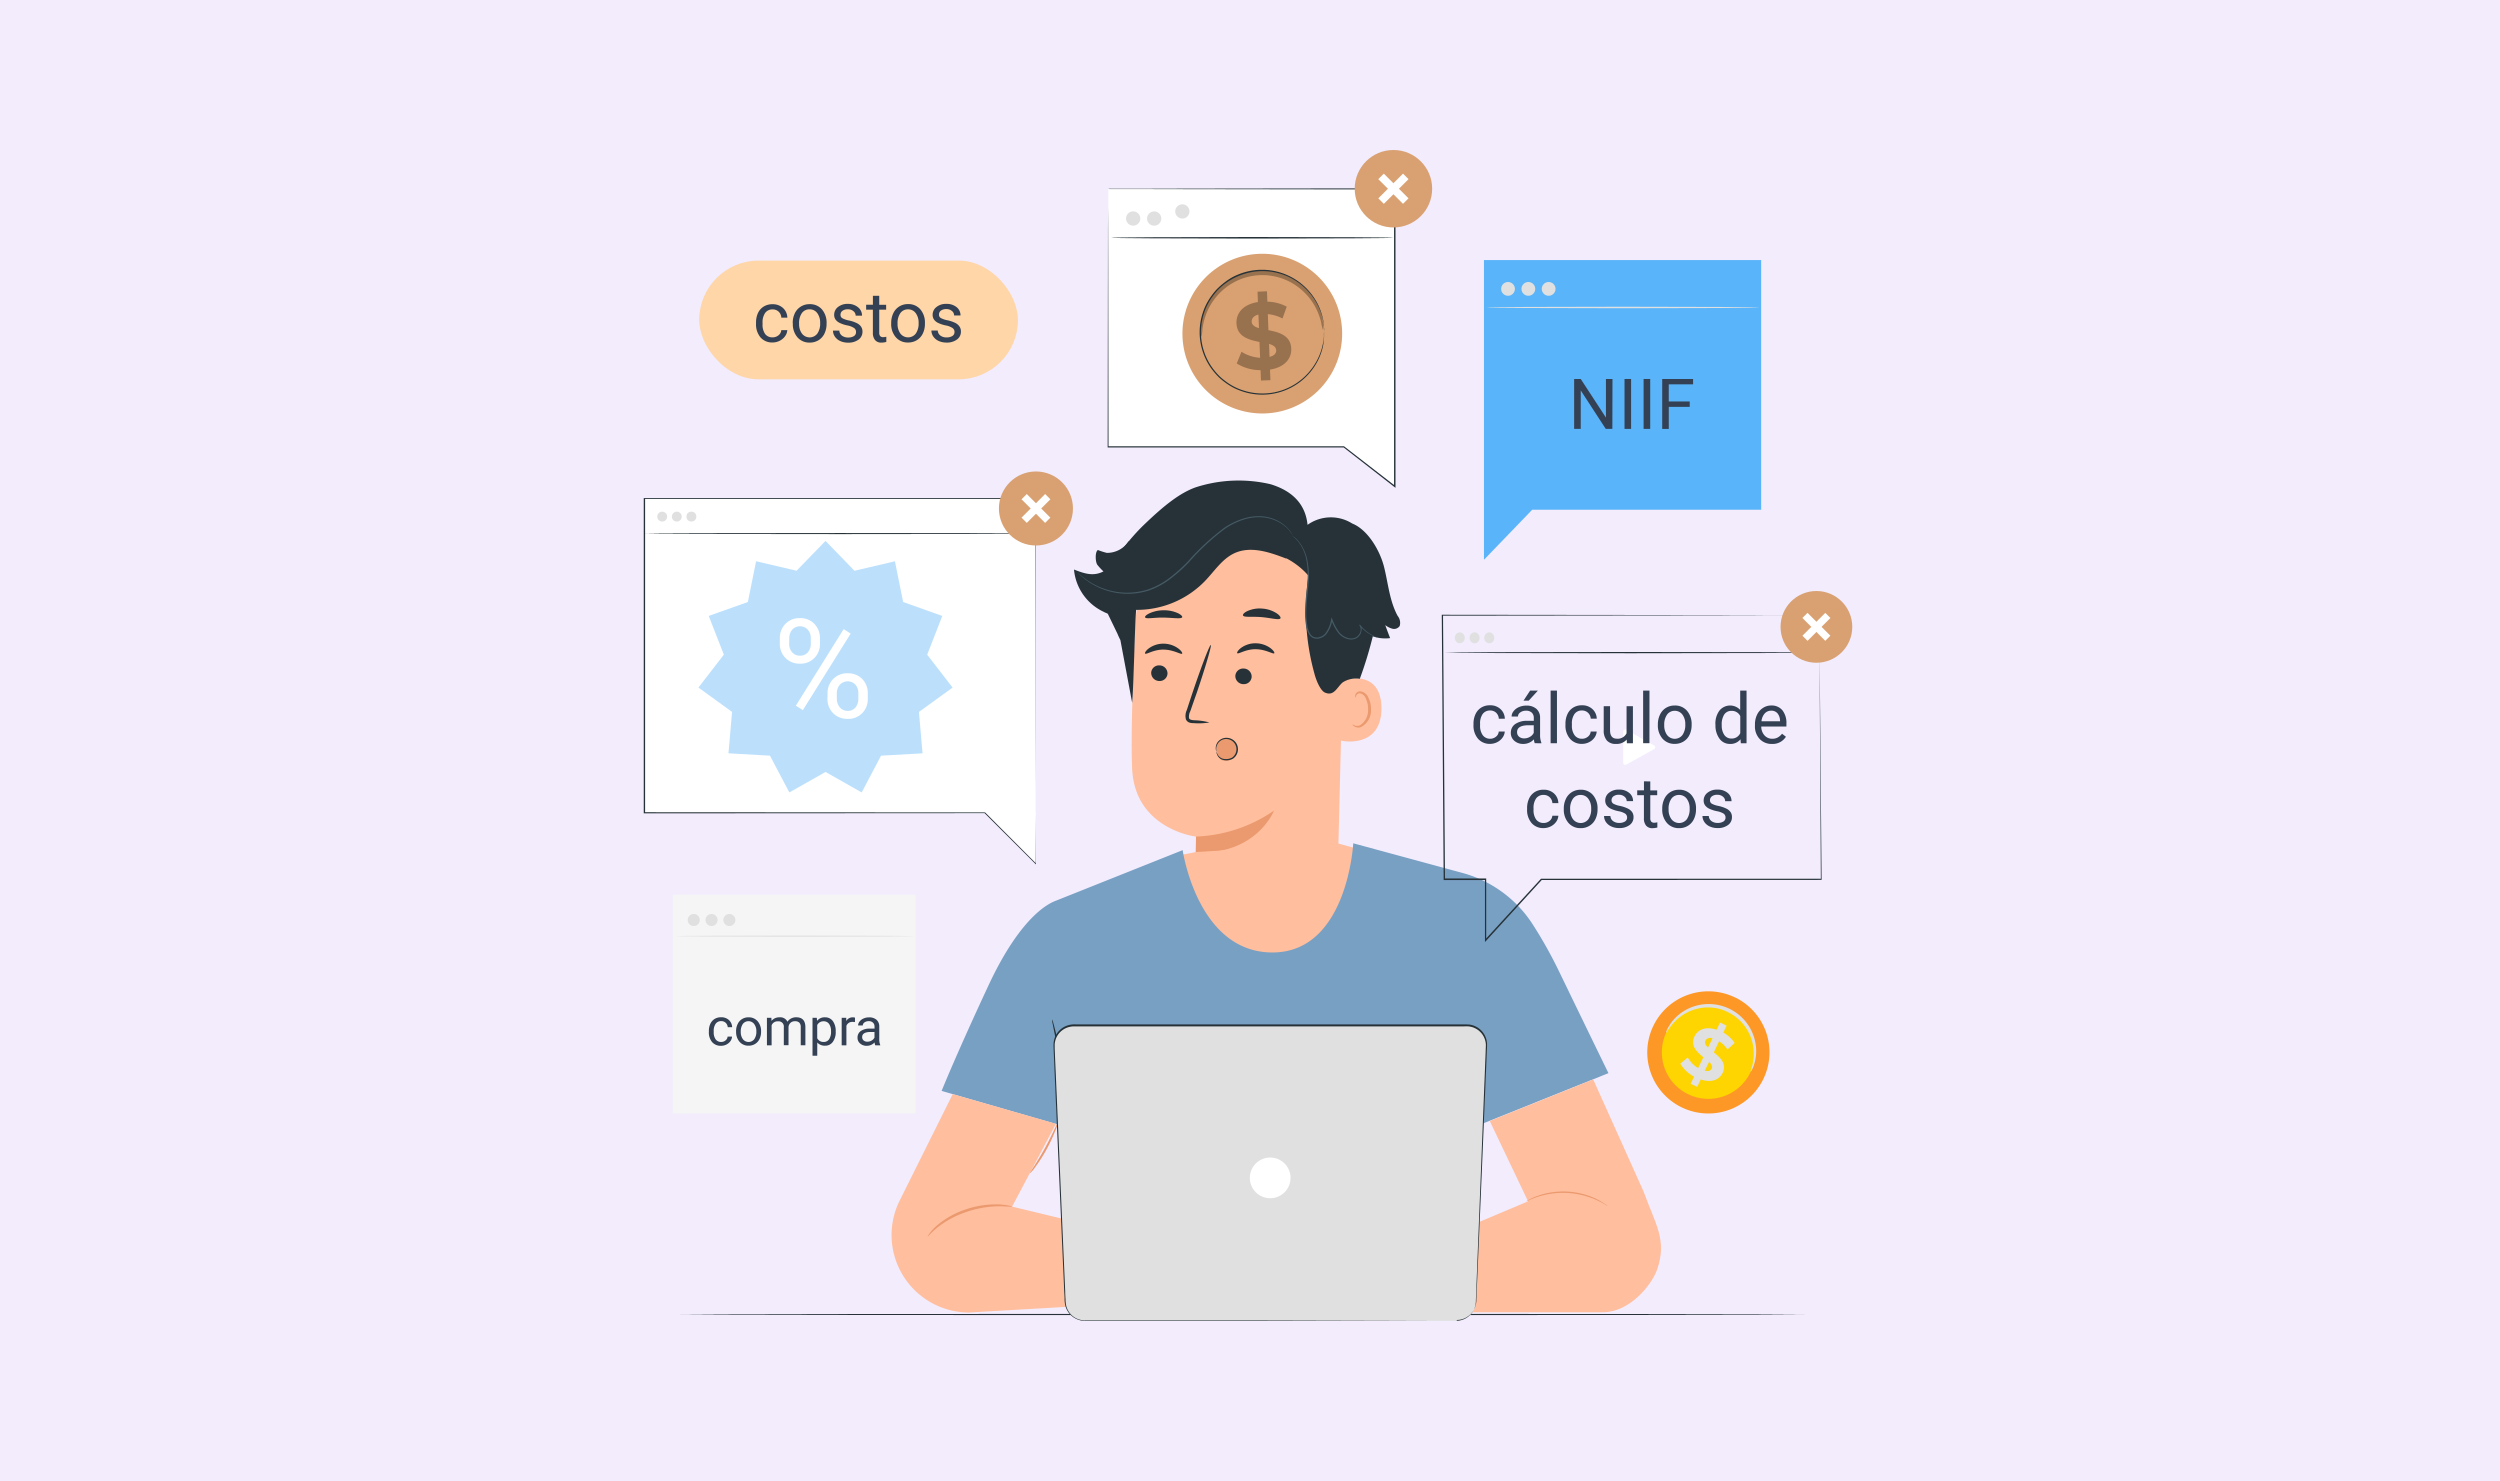<svg xmlns="http://www.w3.org/2000/svg" width="400" height="237" viewBox="0 0 400 237">
  <g id="Grupo_1118356" data-name="Grupo 1118356" transform="translate(-1020 -2379)">
    <rect id="Rectángulo_406637" data-name="Rectángulo 406637" width="400" height="237" transform="translate(1020 2379)" fill="#f2ecfd"/>
    <g id="nota2" transform="translate(1113.909 2390.153)">
      <g id="Grupo_1117788" data-name="Grupo 1117788" transform="translate(13.709 30.461)">
        <rect id="Rectángulo_406420" data-name="Rectángulo 406420" width="38.891" height="35.015" transform="translate(0 101.539)" fill="#f5f5f5"/>
        <path id="Trazado_909474" data-name="Trazado 909474" d="M67.893,327.064c0,.059-8.572.1-19.132.1s-19.132-.046-19.132-.1,8.572-.1,19.132-.1S67.893,327.023,67.893,327.064Z" transform="translate(-29.218 -218.895)" fill="#e0e0e0"/>
        <path id="Trazado_909475" data-name="Trazado 909475" d="M36.371,319.646a.963.963,0,1,1-.963-.963A.963.963,0,0,1,36.371,319.646Z" transform="translate(-32.029 -214.06)" fill="#e0e0e0"/>
        <path id="Trazado_909476" data-name="Trazado 909476" d="M43.225,319.646a.963.963,0,1,1-.963-.963h0a.956.956,0,0,1,.963.963Z" transform="translate(-36.031 -214.06)" fill="#e0e0e0"/>
        <path id="Trazado_909477" data-name="Trazado 909477" d="M50.081,319.646a.963.963,0,1,1-.963-.963A.963.963,0,0,1,50.081,319.646Z" transform="translate(-40.037 -214.06)" fill="#e0e0e0"/>
        <rect id="Rectángulo_406422" data-name="Rectángulo 406422" width="50.994" height="18.998" rx="9.499" transform="translate(4.259 0.079)" fill="#fed6a8"/>
        <path id="Trazado_909478" data-name="Trazado 909478" d="M340.77,67.13v47.949l7.723-8.01h36.629V67.13Z" transform="translate(-210.954 -67.13)" fill="#5ab4f9"/>
        <path id="Trazado_909479" data-name="Trazado 909479" d="M385.534,85.19c0,.067-9.778.12-21.835.12s-21.835-.054-21.835-.12,9.774-.12,21.835-.12S385.534,85.129,385.534,85.19Z" transform="translate(-211.591 -77.608)" fill="#e0e0e0"/>
        <path id="Trazado_909480" data-name="Trazado 909480" d="M349.574,76.668a1.1,1.1,0,1,1-1.11-1.1h0a1.1,1.1,0,0,1,1.11,1.1Z" transform="translate(-214.808 -72.059)" fill="#e0e0e0"/>
        <path id="Trazado_909481" data-name="Trazado 909481" d="M357.394,76.662a1.1,1.1,0,1,1-1.1-1.1h0a1.1,1.1,0,0,1,1.1,1.1Z" transform="translate(-219.376 -72.054)" fill="#e0e0e0"/>
        <path id="Trazado_909482" data-name="Trazado 909482" d="M365.215,76.668a1.1,1.1,0,1,1-1.1-1.1A1.1,1.1,0,0,1,365.215,76.668Z" transform="translate(-223.95 -72.059)" fill="#e0e0e0"/>
        <path id="Trazado_909483" data-name="Trazado 909483" d="M422.115,362.551a9.773,9.773,0,1,1-4.417-13.1h.025a9.761,9.761,0,0,1,4.392,13.1Z" transform="translate(-247.642 -231.438)" fill="#fd9826"/>
        <path id="Trazado_909484" data-name="Trazado 909484" d="M423.314,364.759a7.449,7.449,0,1,1-3.327-9.981h0a7.437,7.437,0,0,1,3.327,9.981Z" transform="translate(-250.922 -234.681)" fill="#fed401"/>
        <path id="Trazado_909485" data-name="Trazado 909485" d="M424.379,364.16a4.617,4.617,0,0,1,.225-.882,7.719,7.719,0,0,0-.025-4.08,7.483,7.483,0,0,0-.765-1.755,6.886,6.886,0,0,0-1.331-1.63,6.659,6.659,0,0,0-.878-.691,6.781,6.781,0,0,0-1-.562,7.21,7.21,0,0,0-1.077-.416,6.975,6.975,0,0,0-1.094-.217,6.649,6.649,0,0,0-1.077-.05,6.139,6.139,0,0,0-1.032.1,7.4,7.4,0,0,0-1.83.562,7.64,7.64,0,0,0-3.111,2.633c-.333.481-.491.765-.533.749a2.145,2.145,0,0,1,.341-.865,6.9,6.9,0,0,1,1.614-1.967,7.452,7.452,0,0,1,3.423-1.626,6.641,6.641,0,0,1,1.106-.129,7.438,7.438,0,0,1,2.342.266,7.767,7.767,0,0,1,1.165.416,7.924,7.924,0,0,1,1.081.611,7.38,7.38,0,0,1,.944.749,6.941,6.941,0,0,1,.782.857,6.629,6.629,0,0,1,.619.923,7.46,7.46,0,0,1,.99,3.66,6.925,6.925,0,0,1-.44,2.5C424.6,363.9,424.412,364.177,424.379,364.16Z" transform="translate(-251.887 -234.294)" fill="#e0e0e0"/>
        <path id="Trazado_909486" data-name="Trazado 909486" d="M419.585,369.555l-.566,1.19-1.043-.5.545-1.14a5.536,5.536,0,0,1-2.2-2.079l1.186-1a4.7,4.7,0,0,0,1.664,1.714l.832-1.742c-1.023-.832-2.134-1.845-1.414-3.328.533-1.106,1.792-1.664,3.53-1.065l.562-1.156,1.043.5-.528,1.106a5.271,5.271,0,0,1,1.813,1.664l-1.14,1.036a4.688,4.688,0,0,0-1.339-1.314l-.853,1.776c1.028.832,2.117,1.826,1.41,3.3C422.562,369.591,421.32,370.148,419.585,369.555Zm1.173-5.116.716-1.481c-.615-.141-.977.059-1.144.416s.042.716.416,1.065Zm.586,3.381c.175-.366-.029-.712-.416-1.081l-.695,1.422c.59.137.948-.025,1.11-.345Z" transform="translate(-255.087 -238.456)" fill="#e0e0e0"/>
      </g>
      <g id="Grupo_1117789" data-name="Grupo 1117789" transform="translate(14.732 199.06)">
        <path id="Trazado_909487" data-name="Trazado 909487" d="M211.4,472.618c0,.059-40.363.108-90.147.108s-90.156-.051-90.156-.108,40.342-.108,90.156-.108S211.4,472.556,211.4,472.618Z" transform="translate(-31.1 -472.51)" fill="#263238"/>
      </g>
      <g id="Grupo_1117790" data-name="Grupo 1117790" transform="translate(48.744 65.724)">
        <path id="Trazado_909488" data-name="Trazado 909488" d="M239.152,184.953l-.944,38.313c-.16,6.517-1.726,16.054-12.016,15.331h0c-8.88-1.3-10.934-9.828-10.776-15.908.075-2.882.129-5.286.116-5.586,0,0-9.732-1.156-10.2-10.813-.225-4.675.091-14.337.481-23.078A18.033,18.033,0,0,1,223.192,166l.931-.033C234.207,166.182,239.672,174.875,239.152,184.953Z" transform="translate(-166.838 -160.125)" fill="#ffbe9d"/>
        <path id="Trazado_909489" data-name="Trazado 909489" d="M229.959,283.069a23.489,23.489,0,0,0,12.477-4.159s-2.82,7.178-12.506,6.654Z" transform="translate(-181.247 -226.092)" fill="#eb996e"/>
        <path id="Trazado_909490" data-name="Trazado 909490" d="M245.832,216.134c.183.2,1.331-.653,2.949-.636s2.791.832,2.968.653c.087-.091-.1-.453-.611-.832a4.052,4.052,0,0,0-2.379-.769,3.864,3.864,0,0,0-2.346.757C245.919,215.681,245.749,216.043,245.832,216.134Z" transform="translate(-190.524 -188.5)" fill="#263238"/>
        <path id="Trazado_909491" data-name="Trazado 909491" d="M245.12,225.485a1.306,1.306,0,0,0,1.306,1.272,1.247,1.247,0,0,0,1.306-1.19v-.038a1.3,1.3,0,0,0-1.306-1.272,1.247,1.247,0,0,0-1.306,1.186Z" transform="translate(-190.12 -194.169)" fill="#263238"/>
        <path id="Trazado_909492" data-name="Trazado 909492" d="M229.757,227.6a10.217,10.217,0,0,0-2.429-.349c-.383-.025-.744-.087-.832-.341a1.913,1.913,0,0,1,.217-1.135c.321-.931.661-1.909,1.019-2.911,1.41-4.159,2.416-7.6,2.246-7.652s-1.451,3.281-2.862,7.453q-.511,1.534-.973,2.949a2.208,2.208,0,0,0-.141,1.5.963.963,0,0,0,.642.533,2.625,2.625,0,0,0,.649.067A9.94,9.94,0,0,0,229.757,227.6Z" transform="translate(-178.906 -188.885)" fill="#263238"/>
        <path id="Trazado_909493" data-name="Trazado 909493" d="M248.058,202.267c.141.366,1.444.141,2.991.278s2.808.524,3,.187c.087-.16-.141-.5-.657-.832a4.832,4.832,0,0,0-2.241-.722,4.779,4.779,0,0,0-2.321.366C248.27,201.793,248,202.092,248.058,202.267Z" transform="translate(-191.831 -180.68)" fill="#263238"/>
        <path id="Trazado_909494" data-name="Trazado 909494" d="M210.4,202.989c.16.3,1.43,0,2.961.029s2.787.253,2.961-.046c.075-.141-.166-.416-.691-.665a5.286,5.286,0,0,0-2.246-.457,5.456,5.456,0,0,0-2.266.47C210.582,202.573,210.324,202.831,210.4,202.989Z" transform="translate(-169.83 -181.081)" fill="#263238"/>
        <path id="Trazado_909495" data-name="Trazado 909495" d="M285.381,228.368c.166-.08,6.578-2.2,6.6,4.417s-6.626,5.282-6.654,5.091S285.381,228.368,285.381,228.368Z" transform="translate(-213.603 -196.345)" fill="#ffbe9d"/>
        <path id="Trazado_909496" data-name="Trazado 909496" d="M290.21,238.314c.029,0,.116.08.308.171a1.194,1.194,0,0,0,.865,0,2.85,2.85,0,0,0,1.31-2.567,3.8,3.8,0,0,0-.329-1.664,1.339,1.339,0,0,0-.874-.882.586.586,0,0,0-.678.321c-.087.183-.046.316-.08.329s-.145-.112-.091-.383a.7.7,0,0,1,.258-.416.832.832,0,0,1,.636-.175,1.618,1.618,0,0,1,1.211,1.023,3.889,3.889,0,0,1,.416,1.845,3,3,0,0,1-1.664,2.866,1.248,1.248,0,0,1-1.057-.171C290.223,238.476,290.185,238.327,290.21,238.314Z" transform="translate(-216.453 -199.3)" fill="#eb996e"/>
        <path id="Trazado_909497" data-name="Trazado 909497" d="M241.352,173.581c-1.293-2.383-1.51-5.178-2.166-7.806s-2.587-5.969-5.1-6.971a6.411,6.411,0,0,0-7.149.212c-.341-3.456-2.6-5.49-5.923-6.5a22.353,22.353,0,0,0-11.986.5c-2.525.907-4.991,2.87-8.039,5.776a32.243,32.243,0,0,0-3.53,3.964l-3.248,8.9,2.326,4.813a10.674,10.674,0,0,0,.453.977h0l1.884,10.036c.245-2.708.416-12.157.636-14.864a15.168,15.168,0,0,0,10.976-4.573c1.543-1.588,2.782-3.6,4.8-4.513,2.6-1.169,5.616-.133,8.277.9l-.112-.108a12.061,12.061,0,0,1,3.635,2.833,37.689,37.689,0,0,0,1.043,15.988c.225.777.857,2.391,1.6,2.712,1.464.628,1.917-.87,2.841-1.639a3.938,3.938,0,0,1,2.728-.566,62.084,62.084,0,0,0,2.079-6.8,6.026,6.026,0,0,0,2.77.287q-.4-1.036-.777-2.079a3.231,3.231,0,0,0,1.165.582,1.081,1.081,0,0,0,1.148-.449A1.774,1.774,0,0,0,241.352,173.581Z" transform="translate(-160.383 -151.918)" fill="#263238"/>
        <path id="Trazado_909498" data-name="Trazado 909498" d="M267.05,173.21a7.555,7.555,0,0,1,.935.923,6.834,6.834,0,0,1,1.364,3.256,12.481,12.481,0,0,1,.154,2.458c-.029.89-.137,1.838-.241,2.837a25.028,25.028,0,0,0-.187,3.161,10.664,10.664,0,0,0,.154,1.664,3.469,3.469,0,0,0,.619,1.643,1.46,1.46,0,0,0,1.344.507,2.188,2.188,0,0,0,1.247-.642,5.021,5.021,0,0,0,1.019-2.42l-.2.021a8.438,8.438,0,0,0,1.1,2.079,2.911,2.911,0,0,0,1.838,1.089,1.88,1.88,0,0,0,1-.137,1.6,1.6,0,0,0,.7-.642,1.685,1.685,0,0,0,.241-.832,1.177,1.177,0,0,0-.283-.761l-.1.087a6.238,6.238,0,0,0,2.013,1.63,6.6,6.6,0,0,0,.632.274,2.086,2.086,0,0,0,.229.067.706.706,0,0,0-.212-.1c-.141-.067-.354-.16-.611-.3a6.438,6.438,0,0,1-1.942-1.664l-.108.087a1.248,1.248,0,0,1,0,1.435,1.484,1.484,0,0,1-.632.566,1.693,1.693,0,0,1-.906.112,2.679,2.679,0,0,1-1.706-1.036,8.123,8.123,0,0,1-1.057-2.017l-.129-.316-.075.333a4.9,4.9,0,0,1-.973,2.313,1.984,1.984,0,0,1-1.119.578,1.248,1.248,0,0,1-1.139-.416,3.277,3.277,0,0,1-.574-1.539,10.87,10.87,0,0,1-.154-1.639,24.677,24.677,0,0,1,.175-3.136c.1-1,.2-1.95.221-2.853a11.915,11.915,0,0,0-.187-2.5,6.819,6.819,0,0,0-1.451-3.289,3.78,3.78,0,0,0-.989-.886Z" transform="translate(-202.929 -164.354)" fill="#455a64"/>
        <path id="Trazado_909499" data-name="Trazado 909499" d="M210.387,216.284c.183.2,1.331-.653,2.949-.636s2.791.832,2.968.653c.087-.091-.1-.453-.611-.832a4.025,4.025,0,0,0-2.375-.769,3.913,3.913,0,0,0-2.35.757C210.473,215.831,210.3,216.2,210.387,216.284Z" transform="translate(-169.819 -188.588)" fill="#263238"/>
        <path id="Trazado_909500" data-name="Trazado 909500" d="M212.75,224.275a1.31,1.31,0,0,0,1.31,1.272,1.247,1.247,0,0,0,1.3-1.194v-.033a1.3,1.3,0,0,0-1.306-1.272,1.248,1.248,0,0,0-1.306,1.186Z" transform="translate(-171.213 -193.463)" fill="#263238"/>
        <path id="Trazado_909501" data-name="Trazado 909501" d="M191.8,175.33a4.123,4.123,0,0,1-3.485,1.845,10.553,10.553,0,0,1-1.426-.457c-.481.274-.416,1.892-.1,2.35a9.281,9.281,0,0,0,.99,1.073c-1.609.832-3.04.358-4.716-.3a8.289,8.289,0,0,0,4.762,6.771,2.917,2.917,0,0,0,2.662.116,3.263,3.263,0,0,0,1.219-2.05,36.389,36.389,0,0,0,1.406-8.838Z" transform="translate(-153.877 -165.592)" fill="#263238"/>
        <path id="Trazado_909502" data-name="Trazado 909502" d="M238.182,251.831a1.323,1.323,0,0,1,1.156-.7,1.49,1.49,0,0,1,1.16.27,2.1,2.1,0,0,1,.461,2.375,1.746,1.746,0,0,1-2.192.832c-.786-.362-1.1-2.387-.554-3.061" transform="translate(-185.927 -209.864)" fill="#eb996e"/>
        <path id="Trazado_909503" data-name="Trazado 909503" d="M237.694,253.135a2.834,2.834,0,0,1,.171.379,1.384,1.384,0,0,0,.8.712,2.041,2.041,0,0,0,1.568-.187,1.639,1.639,0,0,0-.8-2.94,1.6,1.6,0,0,0-1.43.586,1.639,1.639,0,0,0-.333,1.032c0,.266.046.416.025.416s-.021-.033-.046-.1a1.384,1.384,0,0,1-.063-.312,1.618,1.618,0,0,1,.3-1.123,1.722,1.722,0,0,1,1.572-.691,1.826,1.826,0,0,1,.882,3.327,2.175,2.175,0,0,1-1.726.16,1.439,1.439,0,0,1-.832-.832,1.358,1.358,0,0,1-.087-.308Z" transform="translate(-185.713 -209.725)" fill="#263238"/>
        <path id="Trazado_909504" data-name="Trazado 909504" d="M218.814,168.752a6.07,6.07,0,0,0-.982-1.247,6.43,6.43,0,0,0-3.884-1.664,7.869,7.869,0,0,0-2.932.345,11.725,11.725,0,0,0-3.061,1.489,37.716,37.716,0,0,0-5.752,5.344,25.438,25.438,0,0,1-3.061,2.728,12.36,12.36,0,0,1-3.369,1.805,11.125,11.125,0,0,1-6.4.1,10.934,10.934,0,0,1-3.872-1.963l-.524-.441c-.15-.129-.258-.258-.354-.354l-.212-.225a.415.415,0,0,1-.067-.08l.08.067.225.208c.1.091.217.217.366.341l.524.416a11.231,11.231,0,0,0,3.86,1.88,11.018,11.018,0,0,0,6.3-.145,12.348,12.348,0,0,0,3.327-1.784,26.749,26.749,0,0,0,3.032-2.708,37.825,37.825,0,0,1,5.8-5.361,11.773,11.773,0,0,1,3.119-1.493,7.952,7.952,0,0,1,3-.329,6.4,6.4,0,0,1,3.913,1.78,4.691,4.691,0,0,1,.736.927l.145.27C218.818,168.711,218.818,168.748,218.814,168.752Z" transform="translate(-154.617 -159.942)" fill="#455a64"/>
        <path id="Trazado_909505" data-name="Trazado 909505" d="M221.04,293.629l3.669-.728,22.693-1.4,4.837,1.318L251.6,304.6l-10.934,6.971-10.605-.208-6.671-6.076-1.476-6.026Z" transform="translate(-176.055 -233.446)" fill="#ffbe9d"/>
        <path id="Trazado_909506" data-name="Trazado 909506" d="M231,312.169a71.43,71.43,0,0,0-4.359-7.794,19.435,19.435,0,0,0-11.188-8.143l-17.468-4.741s-.907,17.468-12.93,17.468-14.365-16.374-14.365-16.374l-20.234,8.073c-.695.27-5.386,1.892-10.847,13.6-5.2,11.151-7.486,16.852-7.486,16.852l20.82,6.017,1.3,18.745-.441,10.7,63.259-.141-.354-12.236.266-18.762.79,1.277,21.053-8.443S236.1,322.712,231,312.169Z" transform="translate(-124.117 -233.44)" fill="#78a0c3"/>
        <path id="Trazado_909507" data-name="Trazado 909507" d="M336,368.45c.1,0,.038,6.78-.124,15.139s-.354,15.122-.445,15.122-.038-6.78.125-15.139S335.923,368.45,336,368.45Z" transform="translate(-242.843 -278.393)" fill="#263238"/>
        <path id="Trazado_909508" data-name="Trazado 909508" d="M174.6,359.21a2.91,2.91,0,0,1,.233.695c.125.453.3,1.114.495,1.93.416,1.639.882,3.909,1.344,6.438s.782,4.833.982,6.5c.1.832.175,1.514.212,1.984a3.078,3.078,0,0,1,.025.732,2.864,2.864,0,0,1-.16-.716c-.08-.537-.187-1.194-.312-1.967-.258-1.664-.628-3.951-1.081-6.476s-.907-4.8-1.247-6.443c-.154-.769-.283-1.422-.391-1.955a3.3,3.3,0,0,1-.1-.72Z" transform="translate(-148.929 -272.996)" fill="#263238"/>
        <path id="Trazado_909509" data-name="Trazado 909509" d="M122.659,388l-8.484,17.023a12.4,12.4,0,0,0-1.284,6.131h0a12.406,12.406,0,0,0,12.394,11.782l24.308-1.41,1.065-11.071-18.5-4.463,7.008-13.25Z" transform="translate(-112.877 -289.812)" fill="#ffbe9d"/>
        <path id="Trazado_909510" data-name="Trazado 909510" d="M140.272,430.76c0,.08-.832-.063-2.184-.054a16.685,16.685,0,0,0-5.128.906,15.439,15.439,0,0,0-4.573,2.437c-1.048.832-1.548,1.51-1.6,1.468s.087-.2.308-.512a8.074,8.074,0,0,1,1.106-1.186,13.774,13.774,0,0,1,4.653-2.608,14.721,14.721,0,0,1,5.249-.8,9.456,9.456,0,0,1,1.6.191A1.749,1.749,0,0,1,140.272,430.76Z" transform="translate(-120.992 -314.579)" fill="#eb996e"/>
        <path id="Trazado_909511" data-name="Trazado 909511" d="M170.522,399.079a4.8,4.8,0,0,1-.416,1.3,25.15,25.15,0,0,1-3.161,5.735,4.767,4.767,0,0,1-.89,1.028c-.08-.059,1.144-1.726,2.367-3.947S170.431,399.046,170.522,399.079Z" transform="translate(-143.937 -296.282)" fill="#eb996e"/>
        <path id="Trazado_909512" data-name="Trazado 909512" d="M346.518,419.578H318V408.806l16.526-6.979L328.4,388.978l16.544-6.654,8.077,17.97c1.876,5.219,3.793,7.7,2.159,12.448C354.309,415.2,350.8,419.578,346.518,419.578Z" transform="translate(-232.688 -286.495)" fill="#ffbe9d"/>
        <path id="Trazado_909513" data-name="Trazado 909513" d="M188.669,435.475h4.758s10.735-3.88,12.943-3.511c1.988.333,9.271,5.17,10.7,6.127a.89.89,0,0,1,.345.441h0a1.564,1.564,0,0,1-.87,1.984l-.15.063.063.217a2.549,2.549,0,0,1,.112.87,1.048,1.048,0,0,1-1.95.453l.274.487a1.186,1.186,0,0,1,.15.653l-.025.445a1.2,1.2,0,0,1-.832,1.069h0a1.2,1.2,0,0,1-1.247-.329c-.923-1.015-2.911-3.048-4.267-3.273a31.159,31.159,0,0,0-4.4-.225,1.5,1.5,0,0,0-1.389.956h0c.8.059,6.38,2.968,8.355,4.006a2.113,2.113,0,0,1,1.148,1.593c.071.615-.241,1.247-1.464.977a53.9,53.9,0,0,1-7.34-2.782s-2.437-.695-4.011.416c-2.221,1.568-3.235,2.142-5.141,1.51a16.319,16.319,0,0,1-3.327-1.539l-3.743-.375S183.819,436.835,188.669,435.475Z" transform="translate(-155.653 -315.477)" fill="#ffbe9d"/>
        <path id="Trazado_909514" data-name="Trazado 909514" d="M226.36,444.155c0,.042.761-.2,2.017-.283a10.4,10.4,0,0,1,8.676,3.69,18.885,18.885,0,0,1,1.194,1.664,2.116,2.116,0,0,0-.241-.5,8.677,8.677,0,0,0-.832-1.247,10.078,10.078,0,0,0-8.8-3.743,8.167,8.167,0,0,0-1.481.254A2.017,2.017,0,0,0,226.36,444.155Z" transform="translate(-179.162 -322.344)" fill="#eb996e"/>
        <path id="Trazado_909515" data-name="Trazado 909515" d="M229.09,437.829a8.8,8.8,0,0,1,2.079-.366,9.151,9.151,0,0,1,4.894,1.393,19.411,19.411,0,0,1,3.931,3.328l1.081,1.144a3.576,3.576,0,0,0,.416.416,3.445,3.445,0,0,0-.354-.457c-.241-.287-.586-.7-1.032-1.194a18.226,18.226,0,0,0-3.939-3.406,8.888,8.888,0,0,0-4.991-1.352,5.822,5.822,0,0,0-1.56.287,3.132,3.132,0,0,0-.416.154C229.132,437.8,229.086,437.821,229.09,437.829Z" transform="translate(-180.756 -318.625)" fill="#eb996e"/>
        <path id="Trazado_909516" data-name="Trazado 909516" d="M294.2,436.245h-4.762s-10.732-3.88-12.943-3.511c-1.988.333-9.271,5.17-10.7,6.127a.891.891,0,0,0-.345.441h0a1.568,1.568,0,0,0,.87,1.984l.15.063-.063.217a2.55,2.55,0,0,0-.112.87,1.048,1.048,0,0,0,1.95.453l-.274.487a1.248,1.248,0,0,0-.15.653l.025.441a1.185,1.185,0,0,0,.83,1.068h0a1.194,1.194,0,0,0,1.247-.321c.923-1.019,2.911-3.052,4.267-3.277a31.248,31.248,0,0,1,4.412-.221,1.5,1.5,0,0,1,1.385.956h0c-.8.054-6.38,2.968-8.355,4.005a2.113,2.113,0,0,0-1.148,1.588c-.071.619.241,1.268,1.464.982a53.889,53.889,0,0,0,7.34-2.782s2.437-.7,4.011.416c2.221,1.568,3.235,2.142,5.141,1.51a16.325,16.325,0,0,0,3.327-1.539l3.743-.375S299.057,437.618,294.2,436.245Z" transform="translate(-201.943 -315.927)" fill="#ffbe9d"/>
        <path id="Trazado_909517" data-name="Trazado 909517" d="M283.894,444.985c0,.042-.761-.2-2.017-.278a10.4,10.4,0,0,0-8.692,3.705,12.474,12.474,0,0,0-1.194,1.664,2.359,2.359,0,0,1,.241-.495,8.684,8.684,0,0,1,.832-1.247,10.077,10.077,0,0,1,8.8-3.743,8.947,8.947,0,0,1,1.481.249A2.36,2.36,0,0,1,283.894,444.985Z" transform="translate(-205.815 -322.841)" fill="#eb996e"/>
        <path id="Trazado_909518" data-name="Trazado 909518" d="M280.455,438.623a8.626,8.626,0,0,0-2.079-.366,9.149,9.149,0,0,0-4.882,1.385,19.683,19.683,0,0,0-3.931,3.328l-1.081,1.148a3.57,3.57,0,0,1-.416.416,3.218,3.218,0,0,1,.354-.461c.241-.283.586-.695,1.036-1.19a17.885,17.885,0,0,1,3.931-3.406,8.887,8.887,0,0,1,4.991-1.352,5.824,5.824,0,0,1,1.555.287,2.5,2.5,0,0,1,.416.154A.388.388,0,0,1,280.455,438.623Z" transform="translate(-203.52 -319.086)" fill="#eb996e"/>
        <path id="Trazado_909519" data-name="Trazado 909519" d="M370.077,427.751c-.025.038-.642-.416-1.765-.935-.278-.125-.586-.262-.931-.379s-.707-.233-1.1-.345a13.122,13.122,0,0,0-5.244-.3c-.416.071-.782.124-1.131.221a8.566,8.566,0,0,0-.969.27c-1.173.383-1.845.761-1.864.722a2.033,2.033,0,0,1,.466-.278,3.8,3.8,0,0,1,.57-.278,6.591,6.591,0,0,1,.777-.312,8.04,8.04,0,0,1,.977-.3,10.741,10.741,0,0,1,1.144-.241,12.508,12.508,0,0,1,5.324.3c.4.125.773.229,1.11.375a7.823,7.823,0,0,1,.935.416,5.73,5.73,0,0,1,.74.416,4.308,4.308,0,0,1,.533.345A2.165,2.165,0,0,1,370.077,427.751Z" transform="translate(-255.51 -311.678)" fill="#eb996e"/>
        <path id="Trazado_909520" data-name="Trazado 909520" d="M239.731,408.9H180.3a3.157,3.157,0,0,1-3.149-3.02l-1.784-40.9a3.153,3.153,0,0,1,3.007-3.294H241.4a3.157,3.157,0,0,1,3.157,3.157v.129l-1.664,40.9a3.153,3.153,0,0,1-3.161,3.028Z" transform="translate(-149.374 -274.438)" fill="#e0e0e0"/>
        <path id="Trazado_909521" data-name="Trazado 909521" d="M239.61,408.581a3.854,3.854,0,0,0,.574-.067,3.111,3.111,0,0,0,1.493-.74,3.169,3.169,0,0,0,1.061-2.433q.063-1.634.145-3.764c.225-5.665.545-13.858.944-23.987q.15-3.806.316-7.948c.054-1.381.112-2.791.166-4.225,0-.358.042-.728.029-1.077a3.077,3.077,0,0,0-1.685-2.557,3.039,3.039,0,0,0-1.043-.312c-.358-.029-.744,0-1.123,0H178.676a3.327,3.327,0,0,0-1.377.208,3.048,3.048,0,0,0-1.822,1.967,3.362,3.362,0,0,0-.125.678v.7c.021.474.038.948.059,1.422l.125,2.833q.245,5.644.481,11.113c.316,7.287.619,14.311.911,21.007.038.832.071,1.664.108,2.5,0,.416.033.832.054,1.247a4.444,4.444,0,0,0,.15,1.19,3.078,3.078,0,0,0,1.451,1.784,3.117,3.117,0,0,0,1.1.354c.379.042.786.021,1.181.025h25.815l24,.033,6.525.021h-6.522l-24,.033H181.006c-.416,0-.79,0-1.2-.025a3.265,3.265,0,0,1-2.716-2.271,4.523,4.523,0,0,1-.16-1.247c0-.416-.038-.832-.059-1.247q-.05-1.247-.108-2.5c-.3-6.7-.6-13.724-.923-21.007q-.241-5.465-.487-11.113-.063-1.41-.12-2.833l-.063-1.422a6.99,6.99,0,0,1,0-.722,3.558,3.558,0,0,1,.129-.728,3.256,3.256,0,0,1,1.95-2.1,3.55,3.55,0,0,1,1.456-.225h61.8c.383,0,.752,0,1.144.021a3.256,3.256,0,0,1,2.624,1.955,3.328,3.328,0,0,1,.258,1.085c0,.379,0,.728-.029,1.089q-.087,2.159-.175,4.23-.175,4.159-.333,7.948c-.416,10.123-.769,18.3-1.011,23.981q-.1,2.121-.16,3.743a3.231,3.231,0,0,1-1.1,2.466,3.161,3.161,0,0,1-1.518.732c-.137.021-.274.033-.416.042Z" transform="translate(-149.255 -274.121)" fill="#263238"/>
        <path id="Trazado_909522" data-name="Trazado 909522" d="M257.213,415.636a3.256,3.256,0,1,1-3.256-3.256h0A3.261,3.261,0,0,1,257.213,415.636Z" transform="translate(-193.379 -304.052)" fill="#fff"/>
      </g>
      <g id="Grupo_1117791" data-name="Grupo 1117791" transform="translate(136.78 83.409)">
        <path id="Trazado_909523" data-name="Trazado 909523" d="M384.943,203.676v.744c0,.495,0,1.247.025,2.2,0,1.942.046,4.8.08,8.455.063,7.34.154,17.909.27,30.831V246h-.08l-44.751.021.075-.033-8.921,9.753-.187.2V245.916l.108.108h-6.717v-.108c-.1-15.213-.2-29.554-.3-42.239v-.1h.1l43.636.05,12.307.025h-.042l-12.327.025-43.575.05.1-.1c.1,12.685.2,27.035.316,42.24l-.108-.1h6.7v9.874l-.187-.071,8.921-9.72.029-.033h44.86l-.08.087c-.075-12.893-.137-23.453-.179-30.777-.021-3.669-.034-6.529-.042-8.476v-2.221C384.968,203.921,384.943,203.676,384.943,203.676Z" transform="translate(-324.55 -199.778)" fill="#263238"/>
        <path id="Trazado_909524" data-name="Trazado 909524" d="M385.187,218.005c0,.05-13.359.1-29.837.1s-29.843-.046-29.843-.1,13.359-.1,29.843-.1S385.187,217.948,385.187,218.005Z" transform="translate(-325.106 -208.148)" fill="#263238"/>
        <ellipse id="Elipse_13488" data-name="Elipse 13488" cx="0.798" cy="0.874" rx="0.798" ry="0.874" transform="translate(2.079 6.617)" fill="#e0e0e0"/>
        <ellipse id="Elipse_13489" data-name="Elipse 13489" cx="0.798" cy="0.874" rx="0.798" ry="0.874" transform="translate(4.442 6.617)" fill="#e0e0e0"/>
        <ellipse id="Elipse_13490" data-name="Elipse 13490" cx="0.798" cy="0.874" rx="0.798" ry="0.874" transform="translate(6.8 6.617)" fill="#e0e0e0"/>
        <path id="Trazado_909525" data-name="Trazado 909525" d="M394.34,253.04v-5.02a.321.321,0,0,1,.321-.321.316.316,0,0,1,.16.046l4.484,2.529a.321.321,0,0,1,0,.558l-4.488,2.5a.321.321,0,0,1-.416-.116.317.317,0,0,1-.062-.171Z" transform="translate(-365.314 -225.549)" fill="#fff"/>
        <circle id="Elipse_13491" data-name="Elipse 13491" cx="5.739" cy="5.739" r="5.739" transform="translate(54.197 0)" fill="#d9a171"/>
        <rect id="Rectángulo_406423" data-name="Rectángulo 406423" width="5.174" height="1.156" transform="translate(57.699 7.157) rotate(-45)" fill="#fff"/>
        <rect id="Rectángulo_406424" data-name="Rectángulo 406424" width="1.156" height="5.174" transform="translate(57.695 4.31) rotate(-45)" fill="#fff"/>
      </g>
      <g id="Grupo_1117794" data-name="Grupo 1117794" transform="translate(83.315 12.847)">
        <path id="Trazado_909526" data-name="Trazado 909526" d="M196.25,39.69v41.3h37.722l8.151,6.306V39.69Z" transform="translate(-196.146 -33.489)" fill="#fff"/>
        <path id="Trazado_909527" data-name="Trazado 909527" d="M196.1,39.591h3.277l9.312-.025,33.274-.046h.091V87.44l-.175-.133-8.124-6.328H196v-.087c.021-12.477.033-22.791.046-30.016,0-3.6,0-6.426.025-8.351v.038c0,1.93,0,4.762.021,8.368,0,7.212.029,17.526.046,29.945l-.087-.087h37.76l.029.021L242,87.13l-.175.087V39.607l.1.1-33.223-.05-9.332-.021h-3.1Z" transform="translate(-196 -33.389)" fill="#263238"/>
        <path id="Trazado_909528" data-name="Trazado 909528" d="M242.507,58.375c0,.067-10.114.125-22.583.125s-22.584-.059-22.584-.125,10.108-.125,22.584-.125S242.507,58.3,242.507,58.375Z" transform="translate(-196.782 -44.33)" fill="#263238"/>
        <path id="Trazado_909529" data-name="Trazado 909529" d="M205.359,49.544a1.14,1.14,0,1,1-1.14-1.144h0a1.139,1.139,0,0,1,1.14,1.144Z" transform="translate(-200.135 -38.577)" fill="#e0e0e0"/>
        <path id="Trazado_909530" data-name="Trazado 909530" d="M213.438,49.55a1.14,1.14,0,1,1-1.14-1.14h0a1.135,1.135,0,0,1,1.14,1.135Z" transform="translate(-204.854 -38.582)" fill="#e0e0e0"/>
        <path id="Trazado_909531" data-name="Trazado 909531" d="M221.811,49.27a1.138,1.138,0,1,1,1.14-1.139,1.138,1.138,0,0,1-1.14,1.139Z" transform="translate(-209.862 -38.302)" fill="#e0e0e0"/>
        <path id="Trazado_909532" data-name="Trazado 909532" d="M250.32,77.144a12.776,12.776,0,1,1-13.105-12.439h.025a12.764,12.764,0,0,1,13.08,12.439Z" transform="translate(-212.805 -48.097)" fill="#d9a171"/>
        <path id="Trazado_909533" data-name="Trazado 909533" d="M251.505,81.478A9.741,9.741,0,1,1,241.524,72h0a9.72,9.72,0,0,1,9.981,9.457Z" transform="translate(-217.044 -52.357)" fill="#d9a171"/>
        <g id="Grupo_1117792" data-name="Grupo 1117792" transform="translate(14.857 19.271)" opacity="0.3">
          <path id="Trazado_909534" data-name="Trazado 909534" d="M251.329,80.654a5.676,5.676,0,0,1-.287-1.165,10.339,10.339,0,0,0-1.194-2.957,9.812,9.812,0,0,0-3.289-3.289,8.183,8.183,0,0,0-1.2-.615,8.033,8.033,0,0,0-1.335-.457,9.3,9.3,0,0,0-1.43-.262,9.706,9.706,0,0,0-2.995.166,9.354,9.354,0,0,0-2.675,1.019,9.1,9.1,0,0,0-1.123.744,9.773,9.773,0,0,0-2.911,3.644,10.26,10.26,0,0,0-.861,3.073,5.716,5.716,0,0,1-.154,1.186,2.91,2.91,0,0,1-.133-1.2,9.034,9.034,0,0,1,.661-3.261,9.74,9.74,0,0,1,2.961-3.972,8.68,8.68,0,0,1,1.2-.832,9.393,9.393,0,0,1,1.364-.665,9.669,9.669,0,0,1,1.506-.461,9.982,9.982,0,0,1,1.609-.221,10.5,10.5,0,0,1,1.618.042,8.985,8.985,0,0,1,2.978.832,8.433,8.433,0,0,1,1.284.686,9.766,9.766,0,0,1,3.385,3.623,9.022,9.022,0,0,1,1.015,3.149,2.849,2.849,0,0,1,.013,1.2Z" transform="translate(-231.724 -71.112)"/>
        </g>
        <g id="Grupo_1117793" data-name="Grupo 1117793" transform="translate(20.614 22.607)" opacity="0.3">
          <path id="Trazado_909535" data-name="Trazado 909535" d="M250.932,91.662l.063,1.693-1.514.059-.063-1.664a7.17,7.17,0,0,1-3.814-1.069l.761-1.876a6.168,6.168,0,0,0,2.978.963l-.1-2.529c-1.7-.341-3.6-.832-3.681-2.995-.059-1.6,1.053-3.028,3.431-3.389l-.063-1.664,1.514-.059.063,1.664a6.812,6.812,0,0,1,3.1.8l-.682,1.892a6.131,6.131,0,0,0-2.346-.7l.1,2.567c1.7.329,3.564.832,3.648,2.953C254.393,89.89,253.295,91.284,250.932,91.662ZM249.16,85l-.087-2.146c-.794.212-1.093.661-1.077,1.16s.487.832,1.16,1.007Zm2.745,3.547c-.021-.528-.47-.8-1.131-1l.08,2.079c.753-.166,1.073-.57,1.073-1.057Z" transform="translate(-245.565 -79.133)"/>
        </g>
        <path id="Trazado_909536" data-name="Trazado 909536" d="M251.326,80.638v-.145c0-.108-.025-.27-.046-.47l-.033-.345a2.529,2.529,0,0,0-.075-.416,6.908,6.908,0,0,0-.233-1.015,9.39,9.39,0,0,0-1.169-2.591,9.849,9.849,0,0,0-11.887-3.9,9.292,9.292,0,0,0-1.289.6,9.8,9.8,0,0,0-1.2.786,10.062,10.062,0,0,0-1.093.969,11.411,11.411,0,0,0-.935,1.16A9.437,9.437,0,0,0,232.033,78a9.757,9.757,0,0,0,1.612,8.847,11.376,11.376,0,0,0,.99,1.11,12.064,12.064,0,0,0,1.135.919,9.366,9.366,0,0,0,2.517,1.272,9.982,9.982,0,0,0,5.166.308,9.8,9.8,0,0,0,4.091-1.925,9.948,9.948,0,0,0,2.445-2.841,9.536,9.536,0,0,0,1.043-2.624,7.287,7.287,0,0,0,.183-1.028c.021-.15.046-.287.059-.416a3.255,3.255,0,0,0,0-.349,2.5,2.5,0,0,1,.025-.47,1.006,1.006,0,0,1,0-.16.5.5,0,0,1,0,.16v.832a4.092,4.092,0,0,1-.046.416,7.143,7.143,0,0,1-.12,1.023,9.477,9.477,0,0,1-1.019,2.687,9.982,9.982,0,0,1-11.873,4.573,11.419,11.419,0,0,1-1.323-.537,10.811,10.811,0,0,1-1.247-.757,12.026,12.026,0,0,1-1.165-.931,11.877,11.877,0,0,1-1.011-1.135,9.707,9.707,0,0,1-1.506-2.728,9.882,9.882,0,0,1-.15-6.322,9.536,9.536,0,0,1,1.373-2.791,10.887,10.887,0,0,1,.956-1.181,11.375,11.375,0,0,1,1.114-.986,10.4,10.4,0,0,1,1.211-.832,9.339,9.339,0,0,1,1.293-.6,9.982,9.982,0,0,1,12.065,4.052A9.344,9.344,0,0,1,251,78.222a7.769,7.769,0,0,1,.217,1.028c.021.15.05.287.063.416a3.2,3.2,0,0,1,0,.345,3.526,3.526,0,0,0,.025.474A.918.918,0,0,1,251.326,80.638Z" transform="translate(-216.673 -51.704)" fill="#263238"/>
        <circle id="Elipse_13492" data-name="Elipse 13492" cx="6.197" cy="6.197" r="6.197" transform="translate(39.527 0)" fill="#d9a171"/>
        <rect id="Rectángulo_406425" data-name="Rectángulo 406425" width="5.586" height="1.247" transform="translate(43.307 7.733) rotate(-45)" fill="#fff"/>
        <rect id="Rectángulo_406426" data-name="Rectángulo 406426" width="1.247" height="5.586" transform="translate(43.305 4.663) rotate(-45)" fill="#fff"/>
      </g>
      <g id="Grupo_1117795" data-name="Grupo 1117795" transform="translate(9.091 64.282)">
        <path id="Trazado_909537" data-name="Trazado 909537" d="M80.445,209.035H80.4V158.88H17.81v50.3H72.293l8.151,8.156Z" transform="translate(-17.696 -154.542)" fill="#fff"/>
        <path id="Trazado_909538" data-name="Trazado 909538" d="M80.287,208.927V217.3l-.054-.054L72.069,209.1H72.1l-54.483.033h-.08V158.69H80.291v.067c0,15.162-.025,27.67-.029,36.4v13.75h0v-3.623c0-2.338,0-5.76-.021-10.127,0-8.734,0-21.241-.029-36.4l.071.071H17.668l.087-.087v50.291l-.08-.08,54.483.033h0l8.143,8.164-.054.025C80.279,211.88,80.287,209.144,80.287,208.927Z" transform="translate(-17.538 -154.431)" fill="#263238"/>
        <path id="Trazado_909539" data-name="Trazado 909539" d="M80.4,172.217c0,.05-14.012.087-31.3.087s-31.3-.039-31.3-.087,14.012-.087,31.3-.087S80.4,172.163,80.4,172.217Z" transform="translate(-17.69 -162.281)" fill="#263238"/>
        <path id="Trazado_909540" data-name="Trazado 909540" d="M24.32,164.706a.79.79,0,1,1-.794-.786h0a.786.786,0,0,1,.794.786Z" transform="translate(-20.576 -157.486)" fill="#e0e0e0"/>
        <path id="Trazado_909541" data-name="Trazado 909541" d="M29.93,164.706a.79.79,0,1,1-.794-.786h0a.79.79,0,0,1,.794.786Z" transform="translate(-23.853 -157.486)" fill="#e0e0e0"/>
        <circle id="Elipse_13493" data-name="Elipse 13493" cx="0.79" cy="0.79" r="0.79" transform="translate(6.831 6.43)" fill="#e0e0e0"/>
        <circle id="Elipse_13494" data-name="Elipse 13494" cx="5.923" cy="5.923" r="5.923" transform="translate(56.827 0)" fill="#d9a171"/>
        <rect id="Rectángulo_406427" data-name="Rectángulo 406427" width="5.34" height="1.19" transform="translate(60.446 7.386) rotate(-45)" fill="#fff"/>
        <rect id="Rectángulo_406428" data-name="Rectángulo 406428" width="1.19" height="5.34" transform="translate(60.442 4.453) rotate(-45)" fill="#fff"/>
        <path id="Trazado_909542" data-name="Trazado 909542" d="M58.913,175.16l4.629,4.779,6.476-1.518,1.314,6.521,6.264,2.225-2.416,6.2,4.063,5.261-5.382,3.9.574,6.622-6.637.375-3.1,5.881-5.785-3.277-5.79,3.277-3.1-5.881-6.638-.379.574-6.622-5.382-3.9,4.067-5.261-2.42-6.2,6.264-2.225,1.314-6.521,6.476,1.518Z" transform="translate(-29.828 -164.052)" fill="#bce0fc"/>
      </g>
      <path id="Trazado_909543" data-name="Trazado 909543" d="M339.379,243.76a1.476,1.476,0,0,0,.948-.329,1.16,1.16,0,0,0,.449-.832h.963a1.855,1.855,0,0,1-.354.969,2.326,2.326,0,0,1-.861.736,2.5,2.5,0,0,1-1.144.274,2.45,2.45,0,0,1-1.93-.832,3.232,3.232,0,0,1-.716-2.213v-.171a3.572,3.572,0,0,1,.321-1.539,2.437,2.437,0,0,1,.911-1.048,2.591,2.591,0,0,1,1.41-.37,2.37,2.37,0,0,1,1.664.594,2.138,2.138,0,0,1,.707,1.552h-.963a1.389,1.389,0,0,0-.416-.944,1.364,1.364,0,0,0-.963-.37,1.435,1.435,0,0,0-1.2.558,2.616,2.616,0,0,0-.416,1.609v.191a2.562,2.562,0,0,0,.416,1.58,1.43,1.43,0,0,0,1.176.582Z" transform="translate(-194.884 -136.711)" fill="#344154"/>
      <path id="Trazado_909544" data-name="Trazado 909544" d="M354.933,241.172a2.132,2.132,0,0,1-.145-.624,2.254,2.254,0,0,1-1.685.736,2.079,2.079,0,0,1-1.439-.5,1.6,1.6,0,0,1-.562-1.247,1.664,1.664,0,0,1,.707-1.439,3.327,3.327,0,0,1,1.98-.512h.986v-.47a1.131,1.131,0,0,0-.316-.832,1.272,1.272,0,0,0-.94-.316,1.468,1.468,0,0,0-.907.274.807.807,0,0,0-.37.661h-1.019a1.385,1.385,0,0,1,.316-.857,2.112,2.112,0,0,1,.857-.653,2.836,2.836,0,0,1,1.186-.241,2.346,2.346,0,0,1,1.6.512,1.838,1.838,0,0,1,.6,1.41v2.732a3.357,3.357,0,0,0,.208,1.3v.067Zm-1.685-.773a1.755,1.755,0,0,0,.9-.245,1.455,1.455,0,0,0,.619-.642v-1.219h-.8q-1.868,0-1.864,1.093a.923.923,0,0,0,.316.744,1.248,1.248,0,0,0,.828.268Zm.936-7.648h1.247l-1.472,1.614h-.832Z" transform="translate(-203.277 -133.408)" fill="#344154"/>
      <path id="Trazado_909545" data-name="Trazado 909545" d="M367.425,241.171H366.41v-8.423h1.015Z" transform="translate(-212.22 -133.407)" fill="#344154"/>
      <path id="Trazado_909546" data-name="Trazado 909546" d="M374.754,243.76a1.476,1.476,0,0,0,.948-.329,1.16,1.16,0,0,0,.449-.832h.963a1.884,1.884,0,0,1-.35.969,2.338,2.338,0,0,1-.865.736,2.494,2.494,0,0,1-1.144.274,2.433,2.433,0,0,1-1.925-.832,3.209,3.209,0,0,1-.716-2.213v-.171a3.574,3.574,0,0,1,.316-1.539,2.42,2.42,0,0,1,.915-1.048,2.579,2.579,0,0,1,1.406-.37,2.359,2.359,0,0,1,1.664.594,2.138,2.138,0,0,1,.707,1.551h-.963a1.388,1.388,0,0,0-.436-.944,1.352,1.352,0,0,0-.963-.37,1.422,1.422,0,0,0-1.2.558,2.612,2.612,0,0,0-.416,1.609v.191a2.562,2.562,0,0,0,.416,1.58A1.435,1.435,0,0,0,374.754,243.76Z" transform="translate(-215.549 -136.711)" fill="#344154"/>
      <path id="Trazado_909547" data-name="Trazado 909547" d="M390.508,244.083a2.15,2.15,0,0,1-1.738.7,1.845,1.845,0,0,1-1.444-.554,2.4,2.4,0,0,1-.5-1.63V238.74h1.015v3.851c0,.9.366,1.352,1.094,1.352a1.56,1.56,0,0,0,1.547-.87v-4.332H391.5v5.931h-.963Z" transform="translate(-224.141 -136.906)" fill="#344154"/>
      <path id="Trazado_909548" data-name="Trazado 909548" d="M403.007,241.171H402v-8.423h1.015Z" transform="translate(-233.008 -133.407)" fill="#344154"/>
      <path id="Trazado_909549" data-name="Trazado 909549" d="M407.664,241.5a3.5,3.5,0,0,1,.345-1.568,2.5,2.5,0,0,1,.952-1.073,2.583,2.583,0,0,1,1.393-.379,2.5,2.5,0,0,1,1.963.832,3.237,3.237,0,0,1,.749,2.233v.063a3.556,3.556,0,0,1-.333,1.555,2.5,2.5,0,0,1-.948,1.069,2.621,2.621,0,0,1-1.418.387,2.5,2.5,0,0,1-1.955-.832,3.2,3.2,0,0,1-.749-2.221Zm1.019.12a2.549,2.549,0,0,0,.457,1.584,1.551,1.551,0,0,0,2.454,0,2.771,2.771,0,0,0,.457-1.7,2.5,2.5,0,0,0-.466-1.58,1.539,1.539,0,0,0-2.441,0,2.74,2.74,0,0,0-.461,1.68Z" transform="translate(-236.314 -136.752)" fill="#344154"/>
      <path id="Trazado_909550" data-name="Trazado 909550" d="M429.8,238.157a3.489,3.489,0,0,1,.642-2.2,2.2,2.2,0,0,1,3.327-.116V232.75h1.015v8.423h-.915l-.05-.636a2.055,2.055,0,0,1-1.693.748,2.03,2.03,0,0,1-1.664-.832,3.523,3.523,0,0,1-.649-2.2Zm1.015.116a2.633,2.633,0,0,0,.416,1.58,1.352,1.352,0,0,0,1.144.57,1.481,1.481,0,0,0,1.405-.87v-2.728a1.493,1.493,0,0,0-1.4-.832,1.356,1.356,0,0,0-1.16.574,2.911,2.911,0,0,0-.408,1.685Z" transform="translate(-249.246 -133.408)" fill="#344154"/>
      <path id="Trazado_909551" data-name="Trazado 909551" d="M447.728,244.627a2.587,2.587,0,0,1-1.963-.794,2.911,2.911,0,0,1-.757-2.117v-.187a3.553,3.553,0,0,1,.337-1.576,2.612,2.612,0,0,1,.944-1.085,2.358,2.358,0,0,1,1.31-.391,2.226,2.226,0,0,1,1.8.761,3.294,3.294,0,0,1,.642,2.184v.416H446.02a2.079,2.079,0,0,0,.512,1.418,1.626,1.626,0,0,0,1.247.541,1.781,1.781,0,0,0,.911-.221,2.337,2.337,0,0,0,.653-.582l.62.481A2.5,2.5,0,0,1,447.728,244.627Zm-.129-5.32a1.352,1.352,0,0,0-1.028.445,2.151,2.151,0,0,0-.516,1.247h2.968v-.08a1.925,1.925,0,0,0-.416-1.2,1.284,1.284,0,0,0-1.012-.415Z" transform="translate(-258.125 -136.75)" fill="#344154"/>
      <path id="Trazado_909552" data-name="Trazado 909552" d="M359.994,276.207a1.477,1.477,0,0,0,.948-.329,1.16,1.16,0,0,0,.449-.832h.963a1.845,1.845,0,0,1-.35.969,2.305,2.305,0,0,1-.865.736,2.5,2.5,0,0,1-1.144.274,2.433,2.433,0,0,1-1.925-.811,3.209,3.209,0,0,1-.716-2.213v-.16a3.573,3.573,0,0,1,.316-1.539,2.421,2.421,0,0,1,.915-1.048,2.579,2.579,0,0,1,1.406-.37,2.375,2.375,0,0,1,1.664.594,2.133,2.133,0,0,1,.7,1.551H361.4a1.39,1.39,0,0,0-.436-.944,1.352,1.352,0,0,0-.963-.37,1.422,1.422,0,0,0-1.2.558,2.617,2.617,0,0,0-.416,1.609v.191a2.562,2.562,0,0,0,.416,1.58,1.435,1.435,0,0,0,1.2.549Z" transform="translate(-206.927 -155.682)" fill="#344154"/>
      <path id="Trazado_909553" data-name="Trazado 909553" d="M371.474,273.9a3.5,3.5,0,0,1,.341-1.568,2.525,2.525,0,0,1,.952-1.073,2.587,2.587,0,0,1,1.4-.379,2.5,2.5,0,0,1,1.959.832,3.236,3.236,0,0,1,.749,2.233v.071a3.5,3.5,0,0,1-.333,1.556,2.5,2.5,0,0,1-.948,1.069,2.6,2.6,0,0,1-1.414.387,2.5,2.5,0,0,1-1.955-.832,3.2,3.2,0,0,1-.748-2.221Zm1.019.12a2.55,2.55,0,0,0,.457,1.584,1.552,1.552,0,0,0,2.454,0,2.77,2.77,0,0,0,.453-1.7,2.536,2.536,0,0,0-.462-1.58,1.477,1.477,0,0,0-1.247-.607,1.451,1.451,0,0,0-1.211.6,2.741,2.741,0,0,0-.445,1.7Z" transform="translate(-215.176 -155.676)" fill="#344154"/>
      <path id="Trazado_909554" data-name="Trazado 909554" d="M390.655,275.319a.748.748,0,0,0-.312-.642,3.076,3.076,0,0,0-1.081-.391,5.085,5.085,0,0,1-1.223-.4,1.722,1.722,0,0,1-.665-.549,1.3,1.3,0,0,1-.217-.757,1.539,1.539,0,0,1,.615-1.247,2.407,2.407,0,0,1,1.576-.5,2.454,2.454,0,0,1,1.634.52,1.664,1.664,0,0,1,.628,1.331h-1.019a.916.916,0,0,0-.354-.722,1.331,1.331,0,0,0-.89-.3,1.372,1.372,0,0,0-.865.241.752.752,0,0,0-.316.632.624.624,0,0,0,.291.554,3.572,3.572,0,0,0,1.052.354,5.668,5.668,0,0,1,1.247.416,1.839,1.839,0,0,1,.7.566,1.422,1.422,0,0,1,.229.811,1.514,1.514,0,0,1-.636,1.272,2.674,2.674,0,0,1-1.664.481,2.941,2.941,0,0,1-1.247-.254,2.08,2.08,0,0,1-.861-.7,1.721,1.721,0,0,1-.308-.982h1.015a1.048,1.048,0,0,0,.416.811,1.584,1.584,0,0,0,1.007.3,1.664,1.664,0,0,0,.923-.233A.722.722,0,0,0,390.655,275.319Z" transform="translate(-224.229 -155.651)" fill="#344154"/>
      <path id="Trazado_909555" data-name="Trazado 909555" d="M401.812,267.668v1.439h1.106v.773h-1.106v3.685a.832.832,0,0,0,.15.537.624.624,0,0,0,.5.179,2.647,2.647,0,0,0,.481-.067v.832a3.044,3.044,0,0,1-.778.108,1.268,1.268,0,0,1-1.027-.416,1.78,1.78,0,0,1-.345-1.169v-3.69H399.72V269.1H400.8V267.66Z" transform="translate(-231.676 -153.798)" fill="#344154"/>
      <path id="Trazado_909556" data-name="Trazado 909556" d="M409.344,273.9a3.5,3.5,0,0,1,.345-1.568,2.525,2.525,0,0,1,.952-1.073,2.587,2.587,0,0,1,1.4-.379,2.5,2.5,0,0,1,1.959.832,3.235,3.235,0,0,1,.749,2.233v.071a3.556,3.556,0,0,1-.333,1.556,2.5,2.5,0,0,1-.948,1.069,2.607,2.607,0,0,1-1.418.387,2.5,2.5,0,0,1-1.955-.832,3.2,3.2,0,0,1-.749-2.221Zm1.019.12a2.524,2.524,0,0,0,.461,1.584,1.552,1.552,0,0,0,2.454,0,2.8,2.8,0,0,0,.453-1.7,2.537,2.537,0,0,0-.461-1.58,1.481,1.481,0,0,0-1.247-.607,1.46,1.46,0,0,0-1.215.6,2.74,2.74,0,0,0-.445,1.7Z" transform="translate(-237.296 -155.676)" fill="#344154"/>
      <path id="Trazado_909557" data-name="Trazado 909557" d="M428.524,275.32a.757.757,0,0,0-.308-.642,3.079,3.079,0,0,0-1.081-.391,5.08,5.08,0,0,1-1.223-.4,1.772,1.772,0,0,1-.67-.549,1.3,1.3,0,0,1-.217-.757,1.547,1.547,0,0,1,.615-1.247,2.416,2.416,0,0,1,1.58-.5,2.47,2.47,0,0,1,1.634.52,1.663,1.663,0,0,1,.628,1.331h-1.019a.931.931,0,0,0-.354-.722,1.331,1.331,0,0,0-.89-.3,1.386,1.386,0,0,0-.87.241.761.761,0,0,0-.312.632.615.615,0,0,0,.291.553,3.58,3.58,0,0,0,1.048.354,5.522,5.522,0,0,1,1.247.416,1.775,1.775,0,0,1,.7.566,1.388,1.388,0,0,1,.229.811,1.513,1.513,0,0,1-.636,1.272,2.665,2.665,0,0,1-1.664.481,2.952,2.952,0,0,1-1.247-.254,2.051,2.051,0,0,1-.857-.7,1.7,1.7,0,0,1-.312-.981h1.013a1.061,1.061,0,0,0,.415.811,1.594,1.594,0,0,0,1.007.3,1.663,1.663,0,0,0,.927-.233A.728.728,0,0,0,428.524,275.32Z" transform="translate(-246.348 -155.651)" fill="#344154"/>
      <path id="Trazado_909558" data-name="Trazado 909558" d="M63.369,89.411a1.476,1.476,0,0,0,.948-.329,1.16,1.16,0,0,0,.449-.832h.963a1.855,1.855,0,0,1-.354.969,2.327,2.327,0,0,1-.861.736,2.5,2.5,0,0,1-1.144.274,2.441,2.441,0,0,1-1.93-.811,3.231,3.231,0,0,1-.716-2.213V87.04a3.577,3.577,0,0,1,.321-1.543,2.437,2.437,0,0,1,.911-1.019,2.624,2.624,0,0,1,1.406-.37,2.4,2.4,0,0,1,1.664.594,2.146,2.146,0,0,1,.707,1.556H64.77a1.394,1.394,0,0,0-.416-.948,1.364,1.364,0,0,0-.969-.37,1.426,1.426,0,0,0-1.2.558,2.616,2.616,0,0,0-.416,1.609V87.3a2.562,2.562,0,0,0,.416,1.58A1.43,1.43,0,0,0,63.369,89.411Z" transform="translate(-33.668 -46.586)" fill="#344154"/>
      <path id="Trazado_909559" data-name="Trazado 909559" d="M74.85,87.094a3.5,3.5,0,0,1,.345-1.568,2.525,2.525,0,0,1,.963-1.061,2.587,2.587,0,0,1,1.4-.379,2.5,2.5,0,0,1,1.959.832,3.236,3.236,0,0,1,.748,2.233v.074a3.543,3.543,0,0,1-.333,1.556,2.533,2.533,0,0,1-.948,1.07,2.641,2.641,0,0,1-1.418.383,2.5,2.5,0,0,1-1.951-.832,3.2,3.2,0,0,1-.748-2.221Zm1.019.12A2.525,2.525,0,0,0,76.33,88.8a1.551,1.551,0,0,0,2.454,0,2.8,2.8,0,0,0,.453-1.7,2.537,2.537,0,0,0-.461-1.58,1.481,1.481,0,0,0-1.247-.607,1.46,1.46,0,0,0-1.215.6A2.749,2.749,0,0,0,75.869,87.214Z" transform="translate(-41.922 -46.573)" fill="#344154"/>
      <path id="Trazado_909560" data-name="Trazado 909560" d="M94.024,88.477a.744.744,0,0,0-.308-.636,2.987,2.987,0,0,0-1.081-.416,5.082,5.082,0,0,1-1.223-.4,1.765,1.765,0,0,1-.67-.545,1.306,1.306,0,0,1-.217-.757,1.552,1.552,0,0,1,.615-1.247,2.416,2.416,0,0,1,1.58-.5,2.47,2.47,0,0,1,1.634.554,1.664,1.664,0,0,1,.628,1.331H93.965a.923.923,0,0,0-.354-.716,1.314,1.314,0,0,0-.89-.3,1.385,1.385,0,0,0-.87.241.761.761,0,0,0-.312.632.611.611,0,0,0,.291.554,3.685,3.685,0,0,0,1.048.358,5.327,5.327,0,0,1,1.247.416,1.751,1.751,0,0,1,.7.57,1.377,1.377,0,0,1,.229.807,1.524,1.524,0,0,1-.636,1.277,2.691,2.691,0,0,1-1.664.481,2.953,2.953,0,0,1-1.247-.254,2.051,2.051,0,0,1-.857-.7,1.693,1.693,0,0,1-.312-.977H91.35a1.06,1.06,0,0,0,.416.807,1.593,1.593,0,0,0,1.007.3,1.664,1.664,0,0,0,.927-.233.722.722,0,0,0,.321-.636Z" transform="translate(-50.968 -46.509)" fill="#344154"/>
      <path id="Trazado_909561" data-name="Trazado 909561" d="M105.184,80.87v1.435h1.106v.786h-1.106v3.681a.832.832,0,0,0,.145.537.628.628,0,0,0,.507.179,2.362,2.362,0,0,0,.481-.067v.832a3.052,3.052,0,0,1-.782.108,1.247,1.247,0,0,1-1.023-.416,1.771,1.771,0,0,1-.345-1.169V83.091H103.09V82.3h1.081V80.87Z" transform="translate(-58.416 -44.695)" fill="#344154"/>
      <path id="Trazado_909562" data-name="Trazado 909562" d="M112.724,87.076a3.5,3.5,0,0,1,.341-1.568,2.533,2.533,0,0,1,.956-1.073,2.582,2.582,0,0,1,1.393-.379,2.5,2.5,0,0,1,1.963.832,3.236,3.236,0,0,1,.744,2.233v.071a3.544,3.544,0,0,1-.329,1.556,2.533,2.533,0,0,1-.948,1.073,2.654,2.654,0,0,1-1.418.383,2.5,2.5,0,0,1-1.955-.832,3.2,3.2,0,0,1-.748-2.221Zm1.019.12a2.55,2.55,0,0,0,.457,1.584,1.552,1.552,0,0,0,2.454,0,2.77,2.77,0,0,0,.457-1.7,2.541,2.541,0,0,0-.466-1.58A1.476,1.476,0,0,0,115.4,84.9a1.456,1.456,0,0,0-1.211.6,2.749,2.749,0,0,0-.445,1.7Z" transform="translate(-64.041 -46.555)" fill="#344154"/>
      <path id="Trazado_909563" data-name="Trazado 909563" d="M131.89,88.477a.736.736,0,0,0-.312-.636,2.957,2.957,0,0,0-1.077-.416,4.962,4.962,0,0,1-1.223-.4,1.73,1.73,0,0,1-.67-.545,1.306,1.306,0,0,1-.217-.757,1.539,1.539,0,0,1,.615-1.247,2.407,2.407,0,0,1,1.576-.5,2.5,2.5,0,0,1,1.639.52,1.664,1.664,0,0,1,.631,1.33h-1.023a.911.911,0,0,0-.354-.716,1.306,1.306,0,0,0-.89-.3,1.373,1.373,0,0,0-.865.241.761.761,0,0,0-.312.632.611.611,0,0,0,.291.554,3.589,3.589,0,0,0,1.048.358,5.407,5.407,0,0,1,1.247.416,1.751,1.751,0,0,1,.695.59,1.376,1.376,0,0,1,.229.807,1.524,1.524,0,0,1-.642,1.277,2.691,2.691,0,0,1-1.664.481,2.954,2.954,0,0,1-1.247-.254,2.026,2.026,0,0,1-.857-.7,1.693,1.693,0,0,1-.312-.977h1.015a1.048,1.048,0,0,0,.416.807,1.584,1.584,0,0,0,1.007.3,1.664,1.664,0,0,0,.923-.233.722.722,0,0,0,.332-.627Z" transform="translate(-73.079 -46.508)" fill="#344154"/>
      <path id="Trazado_909564" data-name="Trazado 909564" d="M381.574,120.855h-1.056l-4-6.151v6.151H375.46V112.87h1.057l4.03,6.177V112.87h1.048Z" transform="translate(-217.507 -63.386)" fill="#344154"/>
      <path id="Trazado_909565" data-name="Trazado 909565" d="M395.892,120.855H394.84V112.87h1.052Z" transform="translate(-228.826 -63.386)" fill="#344154"/>
      <path id="Trazado_909566" data-name="Trazado 909566" d="M403.239,120.855H402.18V112.87h1.059Z" transform="translate(-233.114 -63.386)" fill="#344154"/>
      <path id="Trazado_909567" data-name="Trazado 909567" d="M413.744,117.329h-3.352v3.53H409.34V112.87h4.942v.861h-3.893v2.736h3.352Z" transform="translate(-237.296 -63.386)" fill="#344154"/>
      <path id="Trazado_909568" data-name="Trazado 909568" d="M44.542,362.369a1.073,1.073,0,0,0,.7-.241.861.861,0,0,0,.337-.611h.708a1.364,1.364,0,0,1-.258.722,1.746,1.746,0,0,1-.642.545,1.872,1.872,0,0,1-.832.2,1.817,1.817,0,0,1-1.444-.582,2.387,2.387,0,0,1-.528-1.664v-.129a2.683,2.683,0,0,1,.233-1.14,1.818,1.818,0,0,1,.678-.777,1.934,1.934,0,0,1,1.043-.274,1.765,1.765,0,0,1,1.247.44,1.584,1.584,0,0,1,.52,1.152H45.6a1.06,1.06,0,0,0-.321-.7,1.007,1.007,0,0,0-.716-.274,1.06,1.06,0,0,0-.89.416,1.963,1.963,0,0,0-.316,1.194v.141a1.909,1.909,0,0,0,.316,1.173A1.061,1.061,0,0,0,44.542,362.369Z" transform="translate(-23.072 -206.809)" fill="#344154"/>
      <path id="Trazado_909569" data-name="Trazado 909569" d="M53.048,360.675a2.567,2.567,0,0,1,.254-1.16,1.867,1.867,0,0,1,.707-.8,1.909,1.909,0,0,1,1.032-.278,1.859,1.859,0,0,1,1.451.619,2.4,2.4,0,0,1,.558,1.664v.029a2.629,2.629,0,0,1-.245,1.148,1.867,1.867,0,0,1-.7.794,1.947,1.947,0,0,1-1.053.287,1.845,1.845,0,0,1-1.444-.624,2.367,2.367,0,0,1-.554-1.6Zm.752.091a1.888,1.888,0,0,0,.341,1.173,1.152,1.152,0,0,0,1.818,0,2.051,2.051,0,0,0,.337-1.247,1.88,1.88,0,0,0-.358-1.19,1.14,1.14,0,0,0-1.809,0,2.08,2.08,0,0,0-.329,1.247Z" transform="translate(-29.186 -206.82)" fill="#344154"/>
      <path id="Trazado_909570" data-name="Trazado 909570" d="M65.632,358.511l.021.491a1.609,1.609,0,0,1,1.3-.57,1.248,1.248,0,0,1,1.247.707,1.664,1.664,0,0,1,.57-.512,1.709,1.709,0,0,1,.832-.2q1.444,0,1.472,1.531v2.945h-.744V360a1.007,1.007,0,0,0-.217-.707.948.948,0,0,0-.722-.233,1,1,0,0,0-.695.249,1.015,1.015,0,0,0-.321.674v2.911h-.753V360.01a.832.832,0,0,0-.94-.931,1.006,1.006,0,0,0-1.011.632v3.209H64.92v-4.412Z" transform="translate(-36.121 -206.815)" fill="#344154"/>
      <path id="Trazado_909571" data-name="Trazado 909571" d="M86.174,360.75a2.616,2.616,0,0,1-.461,1.614,1.472,1.472,0,0,1-1.247.615,1.609,1.609,0,0,1-1.247-.508v2.113H82.46v-6.068h.686l.038.491a1.539,1.539,0,0,1,1.277-.57,1.5,1.5,0,0,1,1.247.594,2.666,2.666,0,0,1,.461,1.664Zm-.752-.087a1.934,1.934,0,0,0-.316-1.173,1.028,1.028,0,0,0-.87-.416,1.1,1.1,0,0,0-1.023.607v2.1a1.1,1.1,0,0,0,1.032.6,1.011,1.011,0,0,0,.857-.416,2.125,2.125,0,0,0,.321-1.284Z" transform="translate(-46.367 -206.82)" fill="#344154"/>
      <path id="Trazado_909572" data-name="Trazado 909572" d="M95.805,359.2a2.048,2.048,0,0,0-.37-.029.99.99,0,0,0-1,.628v3.119H93.68v-4.4h.732v.512a1.165,1.165,0,0,1,1.065-.59.711.711,0,0,1,.333.059Z" transform="translate(-52.92 -206.82)" fill="#344154"/>
      <path id="Trazado_909573" data-name="Trazado 909573" d="M102.6,362.933a1.586,1.586,0,0,1-.1-.461,1.664,1.664,0,0,1-1.247.545,1.543,1.543,0,0,1-1.065-.37,1.181,1.181,0,0,1-.416-.931,1.247,1.247,0,0,1,.52-1.065,2.458,2.458,0,0,1,1.468-.383h.732v-.329a.832.832,0,0,0-.241-.624.936.936,0,0,0-.695-.241,1.123,1.123,0,0,0-.674.2.607.607,0,0,0-.27.491h-.748a1.043,1.043,0,0,1,.233-.632,1.581,1.581,0,0,1,.636-.487,2.081,2.081,0,0,1,.878-.179,1.731,1.731,0,0,1,1.19.379,1.381,1.381,0,0,1,.449,1.049v2.022a2.441,2.441,0,0,0,.154.963v.067Zm-1.247-.574a1.3,1.3,0,0,0,.674-.183,1.114,1.114,0,0,0,.457-.474v-.9h-.59q-1.379,0-1.381.811a.686.686,0,0,0,.241.554.923.923,0,0,0,.6.194Z" transform="translate(-56.476 -206.84)" fill="#344154"/>
      <path id="Trazado_909574" data-name="Trazado 909574" d="M69.9,208.106a3.169,3.169,0,0,1,.9-2.326,3.107,3.107,0,0,1,2.308-.915,3.065,3.065,0,0,1,2.317.923,3.273,3.273,0,0,1,.89,2.383v.765a3.136,3.136,0,0,1-.9,2.317,3.1,3.1,0,0,1-2.287.9,3.169,3.169,0,0,1-2.317-.9,3.209,3.209,0,0,1-.915-2.391Zm1.489.832a2.026,2.026,0,0,0,.47,1.389,1.6,1.6,0,0,0,1.272.545,1.564,1.564,0,0,0,1.247-.528,2.113,2.113,0,0,0,.47-1.444v-.786a2.079,2.079,0,0,0-.466-1.393,1.718,1.718,0,0,0-2.517,0,2.171,2.171,0,0,0-.461,1.435Zm2.192,10.647-1.123-.712,7.652-12.248,1.123.712Zm3.952-2.659a3.165,3.165,0,0,1,.9-2.321,3.1,3.1,0,0,1,2.321-.911,3.136,3.136,0,0,1,2.316.9,3.24,3.24,0,0,1,.9,2.4v.765a3.153,3.153,0,0,1-.9,2.317,3.086,3.086,0,0,1-2.321.911,3.169,3.169,0,0,1-2.317-.9,3.214,3.214,0,0,1-.915-2.4Zm1.485.832a2.079,2.079,0,0,0,.487,1.4,1.6,1.6,0,0,0,1.247.545A1.548,1.548,0,0,0,82,219.163a2.142,2.142,0,0,0,.461-1.451v-.8A2.042,2.042,0,0,0,82,215.52a1.718,1.718,0,0,0-2.5,0,2.079,2.079,0,0,0-.487,1.456Z" transform="translate(-39.031 -117.119)" fill="#fff"/>
    </g>
  </g>
</svg>
